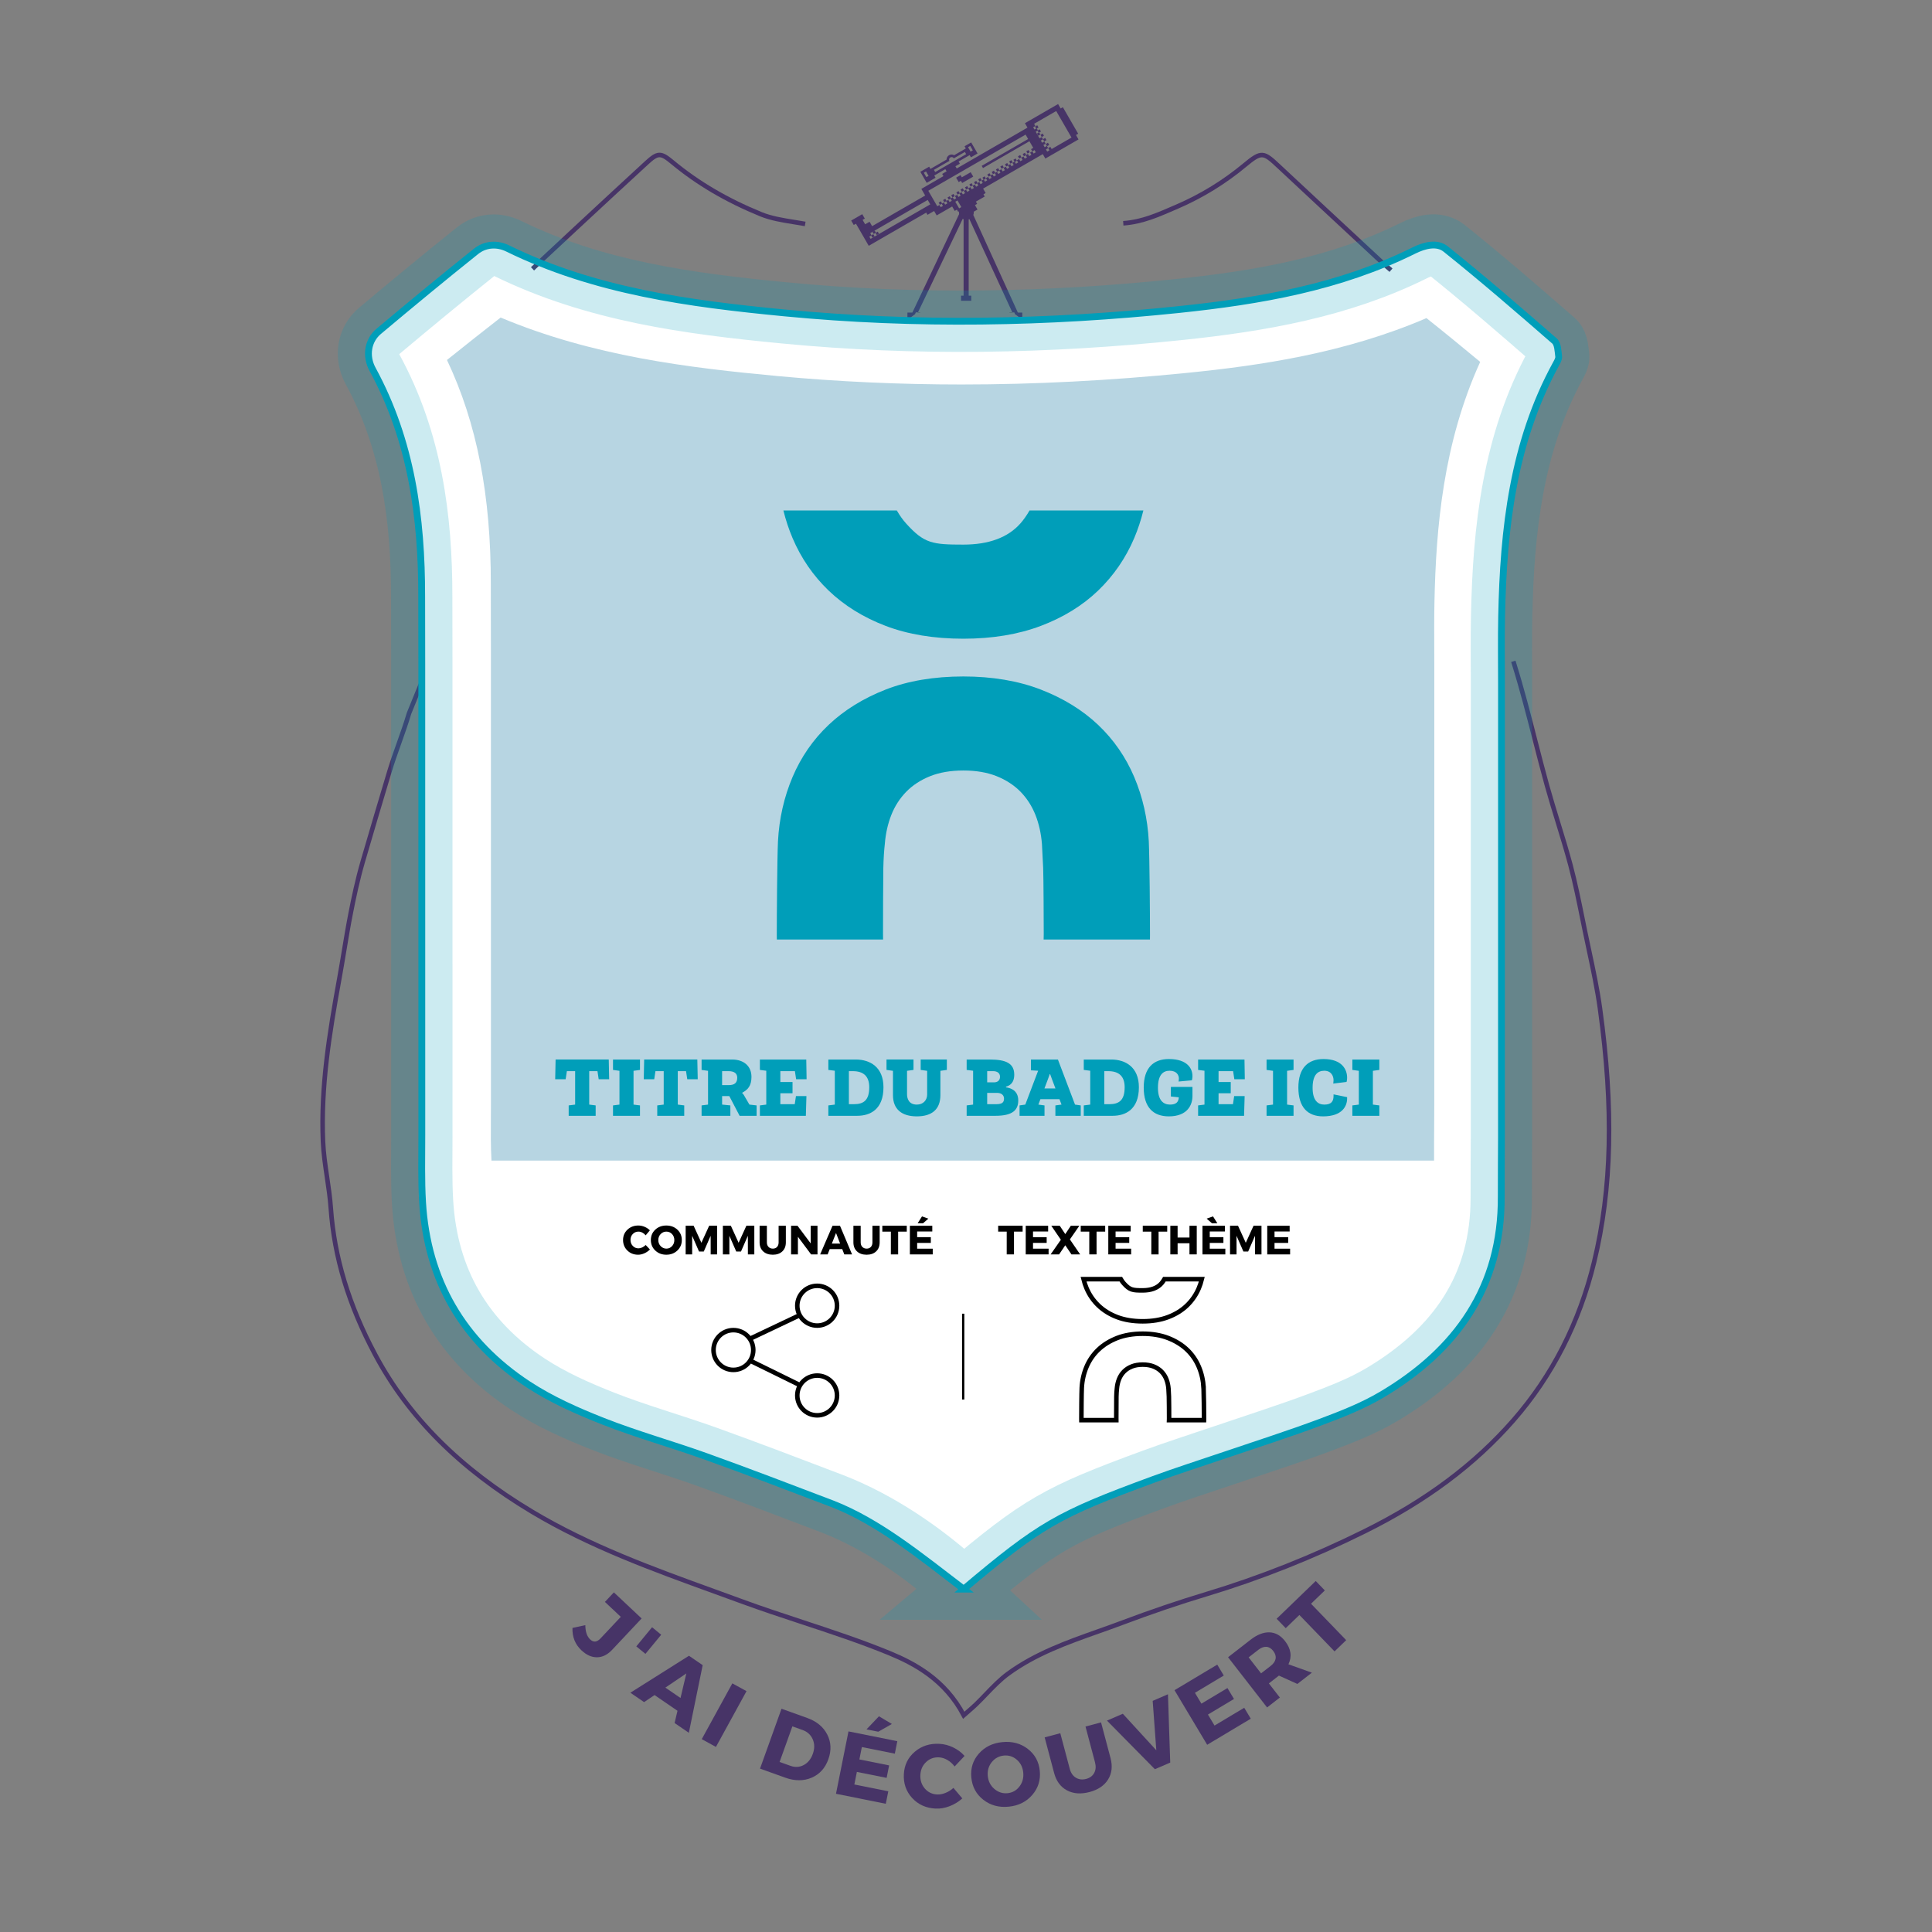 <?xml version="1.0" encoding="UTF-8" standalone="no"?>
<svg xmlns:dc="http://purl.org/dc/elements/1.1/"
  xmlns:cc="http://creativecommons.org/ns#"
  xmlns:rdf="http://www.w3.org/1999/02/22-rdf-syntax-ns#"
  xmlns:svg="http://www.w3.org/2000/svg"
  xmlns="http://www.w3.org/2000/svg" id="svg2303" xml:space="preserve" enable-background="new 0 0 850.394 841.89" viewBox="0 0 850.394 850.394" height="100%" width="100%" y="0px" x="0px" version="1.1">
  <rect x="0" y="0" width="850.394" height="850.394" fill="#808080" stroke="none"/>
  <defs id="defs2307">
    <linearGradient id="SVGID_1_" gradientUnits="userSpaceOnUse" x1="257.767" y1="116.817" x2="420.564" y2="116.817">
      <stop offset="0" style="stop-color:#FFFFFF" id="stop2215" />
      <stop offset="0.452" style="stop-color:#8D7D9F" id="stop2217" />
      <stop offset="1" style="stop-color:#473467" id="stop2219" />
    </linearGradient>
    <linearGradient id="SVGID_2_" gradientUnits="userSpaceOnUse" x1="472.013" y1="116.817" x2="634.81" y2="116.817" gradientTransform="matrix(-1,0,0,1,1066.576,0)">
      <stop offset="0" style="stop-color:#FFFFFF" id="stop2224" />
      <stop offset="0.452" style="stop-color:#8D7D9F" id="stop2226" />
      <stop offset="1" style="stop-color:#473467" id="stop2228" />
    </linearGradient>
  </defs>
  <g id="layer1">
      <path transform="translate(0.454,18.132)" fill="none" stroke="#009eb9" stroke-width="3" stroke-miterlimit="10" d="m 423.73,681.347 c -19.091,-14.57 -37.452,-29.661 -57.849,-37.585 -18.42,-7.021 -36.83,-14.072 -55.381,-20.737 -15.076,-5.418 -30.576,-9.717 -45.467,-15.58 -11.408,-4.491 -22.871,-9.568 -33.064,-16.275 -28.578,-18.803 -44.348,-45.673 -46.42,-80.052 -0.592,-9.837 -0.324,-19.73 -0.328,-29.598 -0.021,-69.081 -0.01,-138.162 -0.014,-207.243 -0.002,-9.87 -0.061,-19.738 -0.045,-29.607 0.055,-34.956 -4.541,-68.869 -21.598,-100.176 -3.297,-6.049 -2.027,-12.834 2.666,-16.775 14.16,-11.889 28.412,-23.672 42.855,-35.213 4.063,-3.246 9.256,-3.568 13.971,-1.259 38.408,18.817 79.773,24.294 121.709,28.342 57.98,5.598 115.824,4.556 173.607,-1.464 35.643,-3.713 70.9,-9.78 103.48,-25.971 4.764,-2.368 10.232,-3.719 14.018,-0.69 16.318,13.053 32.131,26.746 47.891,40.477 1.494,1.301 1.561,4.465 1.855,6.819 0.135,1.081 -0.65,2.364 -1.236,3.437 -18.91,34.641 -23.082,72.458 -23.871,110.983 -0.201,9.865 -0.059,19.737 -0.06,29.605 -0.005,66.614 -10e-4,133.229 -0.013,199.842 0,8.635 -0.137,17.271 -0.092,25.905 0.215,39.816 -19.646,67.667 -52.666,87.246 -8.418,4.99 -17.738,8.624 -26.945,12.073 -13.85,5.188 -27.965,9.667 -41.969,14.44 -10.5,3.578 -21.084,6.931 -31.492,10.756 -42.276,15.536 -49.858,19.963 -83.542,48.3 z" id="path835-6" style="fill:#ffffff;stroke:none" />
  </g>
  <g style="display:inline" id="layer26">
    <g id="texte_posture" transform="translate(0.454,18.132)">
      <g id="g661">
        <path id="path635" d="m 281.961,694.253 -12.988,13.813 c -2.028,2.157 -4.234,3.248 -6.62,3.274 -2.386,0.026 -4.677,-0.993 -6.871,-3.058 -2.778,-2.612 -4.097,-5.901 -3.954,-9.867 l 5.65,-1.221 c 0.032,2.886 0.747,4.985 2.146,6.301 1.457,1.37 2.971,1.22 4.542,-0.451 l 8.933,-9.499 -6.994,-6.576 3.946,-4.197 z" fill="#473467" />
        <path id="path637" d="m 283.639,709.846 -4.015,-3.305 6.94,-8.432 4.015,3.305 z" fill="#473467" />
        <path id="path639" d="m 297.748,734.891 -10.098,-6.918 -4.599,3.104 -6.039,-4.137 25.791,-16.271 6.039,4.138 -6.092,29.769 -6.27,-4.296 z m 1.336,-5.63 2.556,-10.808 -9.221,6.24 z" fill="#473467" />
        <path id="path641" d="m 314.672,750.799 -6.243,-3.422 13.46,-24.553 6.243,3.423 z" fill="#473467" />
        <path id="path643" d="m 343.537,733.992 11.333,4.066 c 4.142,1.485 7.074,3.912 8.799,7.278 1.725,3.367 1.884,7.008 0.479,10.924 -1.396,3.891 -3.851,6.587 -7.364,8.089 -3.514,1.501 -7.392,1.49 -11.633,-0.031 l -11.069,-3.971 z m 4.784,7.751 -5.62,15.662 4.782,1.716 c 2.058,0.738 4.005,0.623 5.841,-0.348 1.835,-0.971 3.167,-2.61 3.996,-4.92 0.828,-2.309 0.815,-4.445 -0.038,-6.41 -0.854,-1.963 -2.348,-3.328 -4.48,-4.093 z" fill="#473467" />
        <path id="path645" d="m 393.413,753.766 -14.512,-2.907 -1.093,5.452 13.1,2.624 -1.1,5.491 -13.1,-2.625 -1.107,5.53 14.942,2.993 -1.1,5.491 -21.925,-4.392 5.5,-27.455 21.493,4.306 z m -1.299,-13.071 -5.986,3.411 -5.177,-1.037 5.478,-5.757 z" fill="#473467" />
        <path id="path647" d="m 413.102,749.438 c 2.077,0.113 4.097,0.651 6.061,1.613 1.963,0.963 3.611,2.201 4.943,3.717 l -4.381,4.646 c -0.844,-1.168 -1.881,-2.111 -3.109,-2.834 -1.229,-0.722 -2.47,-1.117 -3.721,-1.186 -2.21,-0.121 -4.104,0.556 -5.68,2.031 -1.577,1.477 -2.428,3.359 -2.554,5.648 -0.128,2.344 0.51,4.342 1.915,5.994 1.404,1.654 3.212,2.54 5.422,2.662 1.172,0.063 2.406,-0.162 3.703,-0.679 1.297,-0.517 2.466,-1.253 3.507,-2.212 l 3.912,4.622 c -1.603,1.461 -3.461,2.601 -5.575,3.419 -2.115,0.82 -4.198,1.172 -6.248,1.061 -4.207,-0.231 -7.633,-1.795 -10.278,-4.691 -2.646,-2.895 -3.855,-6.394 -3.631,-10.494 0.221,-4.02 1.829,-7.304 4.827,-9.85 2.997,-2.546 6.626,-3.702 10.887,-3.467 z" fill="#473467" />
        <path id="path649" d="m 440.739,748.68 c 4.325,-0.426 8.055,0.566 11.187,2.977 3.132,2.411 4.896,5.633 5.294,9.667 0.4,4.06 -0.704,7.6 -3.313,10.616 -2.61,3.018 -6.064,4.738 -10.363,5.162 -4.3,0.424 -8.017,-0.582 -11.15,-3.02 -3.135,-2.438 -4.903,-5.699 -5.307,-9.787 -0.4,-4.061 0.7,-7.571 3.302,-10.535 2.6,-2.963 6.051,-4.656 10.35,-5.08 z m 0.665,5.924 c -2.177,0.215 -3.957,1.188 -5.34,2.918 -1.384,1.73 -1.96,3.764 -1.729,6.1 0.23,2.335 1.201,4.229 2.911,5.682 1.711,1.452 3.642,2.072 5.791,1.859 2.149,-0.211 3.895,-1.193 5.236,-2.947 1.34,-1.754 1.896,-3.798 1.666,-6.133 -0.23,-2.336 -1.174,-4.219 -2.828,-5.65 -1.656,-1.432 -3.557,-2.042 -5.707,-1.829 z" fill="#473467" />
        <path id="path651" d="m 484.187,740.001 4.171,15.695 c 0.951,3.583 0.599,6.718 -1.06,9.407 -1.659,2.69 -4.382,4.538 -8.171,5.545 -3.814,1.014 -7.128,0.77 -9.94,-0.731 -2.814,-1.501 -4.696,-4.043 -5.648,-7.626 l -4.171,-15.695 6.882,-1.828 4.171,15.695 c 0.479,1.805 1.383,3.103 2.711,3.895 1.328,0.793 2.829,0.966 4.505,0.521 1.648,-0.438 2.829,-1.317 3.541,-2.638 0.711,-1.32 0.824,-2.896 0.338,-4.726 l -4.171,-15.695 z" fill="#473467" />
        <path id="path653" d="m 514.637,757.688 -6.757,2.918 -21.089,-21.392 6.977,-3.013 14.741,16.072 -1.595,-21.75 6.72,-2.902 z" fill="#473467" />
        <path id="path655" d="m 538.208,719.375 -12.7,7.6 2.854,4.771 11.465,-6.859 2.875,4.805 -11.465,6.859 2.896,4.84 13.078,-7.824 2.875,4.806 -19.188,11.479 -14.375,-24.027 18.811,-11.254 z" fill="#473467" />
        <path id="path657" d="m 570.598,723.076 -8.119,-3.671 -0.158,0.122 -4.264,3.313 4.834,6.223 -5.623,4.368 -17.178,-22.111 9.888,-7.682 c 2.927,-2.273 5.71,-3.363 8.35,-3.27 2.639,0.094 4.916,1.373 6.83,3.836 2.65,3.412 3.153,6.82 1.51,10.225 l 10.312,3.689 z m -15.978,-4.658 4.265,-3.313 c 1.222,-0.949 1.932,-1.99 2.132,-3.125 0.199,-1.133 -0.151,-2.279 -1.051,-3.438 -0.884,-1.138 -1.892,-1.739 -3.023,-1.806 -1.132,-0.065 -2.309,0.376 -3.529,1.324 l -4.265,3.313 z" fill="#473467" />
        <path id="path659" d="m 582.683,681.914 -6.072,5.861 15.475,16.029 -5.122,4.945 -15.475,-16.029 -6.015,5.807 -4.001,-4.144 17.209,-16.614 z" fill="#473467" />
      </g>
    </g>
  </g>
  <g style="display:inline" id="layer25">
    <g transform="translate(0.454,18.132)" id="filet_separation_theme" style="display:inline">
      <line fill="none" stroke="#000000" stroke-miterlimit="10" x1="423.506" y1="560.107" x2="423.506" y2="597.891" id="line664" />
    </g>
  </g>
  <g style="display:inline" id="layer24">
    <g transform="translate(0.454,18.132)" id="picto_theme" style="display:inline">
      <g id="g671">
        <path fill="none" stroke="#000000" stroke-width="2" stroke-miterlimit="10" d="m 483.031,556.505 c 2.246,2.157 5.02,3.875 8.242,5.102 3.221,1.229 7.002,1.853 11.238,1.853 4.178,0 7.945,-0.623 11.193,-1.853 3.25,-1.227 6.039,-2.943 8.285,-5.102 2.249,-2.159 4.01,-4.719 5.231,-7.604 0.534,-1.265 0.978,-2.605 1.321,-3.992 H 512.08 c -0.434,0.747 -0.871,1.367 -1.334,1.889 -1.795,2.023 -4.565,3.05 -8.236,3.05 -4.46,0 -5.666,-0.149 -8.277,-3.048 -0.473,-0.521 -0.906,-1.125 -1.354,-1.891 h -16.404 c 0.342,1.382 0.787,2.724 1.326,3.991 1.223,2.889 2.982,5.448 5.23,7.605 z" id="path667" />
        <path fill="none" stroke="#000000" stroke-width="2" stroke-miterlimit="10" d="m 529.326,592.746 c -0.172,-3.267 -0.881,-6.391 -2.105,-9.282 -1.221,-2.881 -2.98,-5.422 -5.229,-7.551 -2.245,-2.127 -5.034,-3.843 -8.288,-5.102 -3.252,-1.256 -7.018,-1.894 -11.191,-1.894 -4.231,0 -8.013,0.638 -11.236,1.893 -3.225,1.26 -6,2.977 -8.246,5.103 -2.247,2.127 -4.006,4.668 -5.227,7.551 -1.226,2.889 -1.935,6.011 -2.107,9.284 -0.119,2.587 -0.172,10.858 -0.172,13.566 0,0.202 0.002,0.393 0.006,0.587 l 10e-4,0.061 h 15.365 l -10e-4,-0.116 c -0.004,-0.233 -0.008,-0.467 -0.008,-0.709 0,-1.283 0.014,-8.247 0.045,-9.537 0.031,-1.337 0.103,-2.471 0.217,-3.463 0.117,-1.493 0.433,-2.904 0.936,-4.181 0.506,-1.28 1.231,-2.41 2.16,-3.358 0.926,-0.949 2.09,-1.709 3.453,-2.256 1.365,-0.546 2.984,-0.823 4.814,-0.823 1.828,0 3.448,0.277 4.813,0.823 1.361,0.546 2.525,1.306 3.457,2.255 0.925,0.951 1.65,2.08 2.156,3.358 0.501,1.276 0.816,2.687 0.936,4.194 0.059,1.02 0.117,2.163 0.176,3.441 0.057,1.296 0.084,8.262 0.084,9.546 0,0.212 -0.006,0.418 -0.012,0.624 -0.002,0.066 -0.004,0.133 -0.006,0.201 h 15.379 l 0.002,-0.078 c 0.003,-0.187 0.006,-0.373 0.006,-0.569 -0.002,-2.91 -0.063,-11.035 -0.178,-13.568 z" id="path669" />
      </g>
    </g>
  </g>
  <g style="display:inline" id="layer23">
    <g transform="translate(0.454,18.132)" id="texte_picto_theme" style="display:inline">
      <g id="g694">
        <path d="m 449.666,523.979 h -3.799 v 10.025 h -3.203 v -10.025 h -3.763 v -2.593 h 10.765 z" id="path674" />
        <path d="m 460.897,523.924 h -6.66 v 2.502 h 6.013 v 2.52 h -6.013 v 2.539 h 6.858 v 2.52 h -10.063 v -12.6 h 9.864 v 2.519 z" id="path676" />
        <path d="m 470.473,527.416 4.519,6.588 h -3.834 l -2.718,-4.014 -2.719,4.014 h -3.726 l 4.5,-6.443 -4.212,-6.156 h 3.727 l 2.43,3.672 2.43,-3.672 h 3.762 z" id="path678" />
        <path d="m 486.008,523.979 h -3.799 v 10.025 h -3.203 v -10.025 h -3.763 v -2.593 h 10.765 z" id="path680" />
        <path d="m 497.239,523.924 h -6.66 v 2.502 h 6.013 v 2.52 h -6.013 v 2.539 h 6.858 v 2.52 h -10.063 v -12.6 h 9.864 v 2.519 z" id="path682" />
        <path d="m 513.313,523.979 h -3.798 v 10.025 h -3.204 v -10.025 h -3.762 v -2.593 h 10.764 z" id="path684" />
        <path d="m 526.309,534.004 h -3.203 v -4.896 h -5.221 v 4.896 h -3.204 v -12.6 h 3.204 v 5.184 h 5.221 v -5.184 h 3.203 z" id="path686" />
        <path d="m 538.693,523.924 h -6.66 v 2.502 h 6.012 v 2.52 h -6.012 v 2.539 h 6.857 v 2.52 h -10.063 v -12.6 h 9.865 v 2.519 z m -3.312,-3.618 h -2.376 l -2.34,-2.034 2.808,-0.99 z" id="path688" />
        <path d="m 554.803,534.004 h -2.826 l -0.018,-8.189 -3.024,6.93 h -2.088 l -3.024,-6.93 v 8.189 h -2.861 v -12.618 h 3.51 l 3.42,7.507 3.42,-7.507 h 3.492 v 12.618 z" id="path690" />
        <path d="m 567.205,523.924 h -6.66 v 2.502 h 6.012 v 2.52 h -6.012 v 2.539 h 6.857 v 2.52 H 557.34 v -12.6 h 9.865 z" id="path692" />
      </g>
    </g>
  </g>
  <g style="display:inline" id="layer22">
    <g transform="translate(0.454,18.132)" id="picto_categorie" style="display:inline">
      <g id="g707">
        <circle fill="none" stroke="#000000" stroke-width="2" stroke-miterlimit="10" cx="359.233" cy="556.594" r="8.75" id="circle697" />
        <circle fill="none" stroke="#000000" stroke-width="2" stroke-miterlimit="10" cx="322.358" cy="576.094" r="8.75" id="circle699" />
        <circle fill="none" stroke="#000000" stroke-width="2" stroke-miterlimit="10" cx="359.233" cy="596.094" r="8.75" id="circle701" />
        <line fill="none" stroke="#000000" stroke-width="2" stroke-miterlimit="10" x1="351.358" y1="560.844" x2="329.233" y2="571.344" id="line703" />
        <line fill="none" stroke="#000000" stroke-width="2" stroke-miterlimit="10" x1="330.108" y1="580.969" x2="351.733" y2="591.594" id="line705" />
      </g>
    </g>
  </g>
  <g style="display:inline" id="layer21">
    <g transform="translate(0.454,18.132)" id="texte_picto_categorie" style="display:inline">
      <g id="g730">
        <path d="m 280.522,521.296 c 0.936,0 1.857,0.192 2.763,0.576 0.906,0.384 1.677,0.899 2.313,1.548 l -1.854,2.195 c -0.408,-0.504 -0.897,-0.902 -1.467,-1.196 -0.57,-0.294 -1.137,-0.44 -1.701,-0.44 -0.996,0 -1.83,0.351 -2.502,1.053 -0.672,0.701 -1.008,1.568 -1.008,2.601 0,1.056 0.336,1.938 1.008,2.646 0.672,0.709 1.506,1.063 2.502,1.063 0.528,0 1.077,-0.132 1.647,-0.396 0.569,-0.264 1.077,-0.623 1.521,-1.08 l 1.872,1.98 c -0.684,0.696 -1.491,1.254 -2.421,1.674 -0.93,0.42 -1.857,0.631 -2.781,0.631 -1.896,0 -3.474,-0.619 -4.734,-1.854 -1.26,-1.235 -1.89,-2.778 -1.89,-4.626 0,-1.813 0.642,-3.327 1.926,-4.545 1.284,-1.218 2.886,-1.83 4.806,-1.83 z" id="path710" />
        <path d="m 292.833,521.296 c 1.956,0 3.582,0.609 4.878,1.827 1.296,1.218 1.944,2.738 1.944,4.563 0,1.836 -0.651,3.373 -1.953,4.608 -1.302,1.235 -2.925,1.854 -4.869,1.854 -1.944,0 -3.564,-0.615 -4.86,-1.846 -1.296,-1.229 -1.944,-2.769 -1.944,-4.617 0,-1.836 0.648,-3.359 1.944,-4.572 1.297,-1.211 2.917,-1.817 4.86,-1.817 z m 0.037,2.683 c -0.984,0 -1.824,0.356 -2.52,1.07 -0.696,0.715 -1.044,1.6 -1.044,2.655 0,1.055 0.351,1.946 1.053,2.673 0.702,0.727 1.539,1.089 2.511,1.089 0.972,0 1.797,-0.362 2.475,-1.089 0.678,-0.727 1.017,-1.617 1.017,-2.673 0,-1.056 -0.339,-1.94 -1.017,-2.655 -0.678,-0.714 -1.503,-1.07 -2.475,-1.07 z" id="path712" />
        <path d="m 315.189,534.004 h -2.826 l -0.018,-8.189 -3.024,6.93 h -2.088 l -3.024,-6.93 v 8.189 h -2.862 v -12.618 h 3.51 l 3.42,7.507 3.42,-7.507 h 3.492 z" id="path714" />
        <path d="m 331.569,534.004 h -2.826 l -0.018,-8.189 -3.024,6.93 h -2.088 l -3.024,-6.93 v 8.189 h -2.862 v -12.618 h 3.51 l 3.42,7.507 3.42,-7.507 h 3.492 z" id="path716" />
        <path d="m 345.447,521.404 v 7.308 c 0,1.668 -0.516,2.991 -1.548,3.969 -1.032,0.979 -2.43,1.468 -4.194,1.468 -1.776,0 -3.189,-0.489 -4.239,-1.468 -1.05,-0.978 -1.575,-2.301 -1.575,-3.969 v -7.308 h 3.204 v 7.308 c 0,0.84 0.243,1.509 0.729,2.007 0.486,0.498 1.119,0.747 1.899,0.747 0.768,0 1.383,-0.245 1.845,-0.737 0.461,-0.492 0.693,-1.164 0.693,-2.017 v -7.308 z" id="path718" />
        <path d="m 359.379,534.004 h -2.826 l -5.796,-7.758 v 7.758 h -3.006 v -12.6 h 2.826 l 5.814,7.775 v -7.775 h 2.988 z" id="path720" />
        <path d="m 370.269,531.682 h -5.508 l -0.918,2.322 h -3.294 l 5.436,-12.6 h 3.294 l 5.31,12.6 h -3.42 z m -0.936,-2.43 -1.8,-4.662 -1.836,4.662 z" id="path722" />
        <path d="m 386.739,521.404 v 7.308 c 0,1.668 -0.516,2.991 -1.548,3.969 -1.032,0.979 -2.43,1.468 -4.194,1.468 -1.776,0 -3.189,-0.489 -4.239,-1.468 -1.05,-0.978 -1.575,-2.301 -1.575,-3.969 v -7.308 h 3.204 v 7.308 c 0,0.84 0.243,1.509 0.729,2.007 0.486,0.498 1.119,0.747 1.899,0.747 0.768,0 1.383,-0.245 1.845,-0.737 0.461,-0.492 0.693,-1.164 0.693,-2.017 v -7.308 z" id="path724" />
        <path d="m 398.673,523.979 h -3.798 v 10.025 h -3.204 v -10.025 h -3.762 v -2.593 h 10.764 z" id="path726" />
        <path d="m 409.905,523.924 h -6.66 v 2.502 h 6.012 v 2.52 h -6.012 v 2.539 h 6.858 v 2.52 h -10.062 v -12.6 h 9.864 z m -1.728,-5.653 -2.34,2.034 h -2.376 l 1.908,-3.024 z" id="path728" />
      </g>
    </g>
  </g>
  <g style="display:inline" id="layer20">
    <g transform="translate(0.454,18.132)" id="fond_categorie" style="display:inline">
      <path fill="#b7d5e2" d="m 215.607,255.033 c 0.012,4.173 0.023,8.348 0.023,12.522 v 62.628 c 0,45.598 -0.002,91.194 0.014,136.789 0.002,2.348 -0.014,4.697 -0.028,7.048 -0.043,6.562 -0.071,12.771 0.255,18.7 H 630.77 c -0.023,-4.816 0.011,-9.621 0.043,-14.272 0.023,-3.468 0.049,-6.936 0.049,-10.404 0.008,-39.985 0.008,-79.972 0.01,-119.957 l 0.002,-72.346 c 0,-2.75 -0.012,-5.502 -0.023,-8.254 -0.028,-6.768 -0.059,-13.766 0.09,-20.823 0.689,-32.352 3.781,-69.55 20.132,-105.506 -7.903,-6.563 -15.765,-13.003 -23.663,-19.27 -35.893,15.455 -73.264,20.889 -105.503,24.12 -33.761,3.384 -67.112,5.1 -99.128,5.1 -27.184,0 -54.258,-1.235 -80.471,-3.669 -39.822,-3.7 -81.889,-8.789 -122.399,-25.799 -7.401,5.764 -15.159,11.897 -23.624,18.677 13.199,27.841 19.367,59.613 19.303,98.796 -0.01,5.307 0.004,10.614 0.019,15.92 z" id="path733" />
    </g>
  </g>
  <g style="display:inline" id="layer19">
    <g transform="translate(0.454,18.132)" id="picto_posture" style="display:inline">
      <g id="g816">
        <g id="g814">
          <g id="g812">
            <g id="g810">
              <g id="g808">
                <g id="g738">
                  <polygon fill="#14110d" points="445.135,119.371 443.905,119.371 443.905,119.459 445.176,119.459 " id="polygon736" />
                </g>
                <g id="g742">
                  <polygon fill="#14110d" points="403.588,119.371 403.545,119.459 404.574,119.459 404.574,119.371 " id="polygon740" />
                </g>
                <rect x="455.491" y="36.97" transform="matrix(0.866,-0.499,0.499,0.866,42.231,232.839)" fill="#473467" width="1.125" height="1.124" id="rect744" />
                <rect x="456.616" y="38.917" transform="matrix(0.5,0.866,-0.866,0.5,262.569,-376.09)" fill="#473467" width="1.124" height="1.123" id="rect746" />
                <rect x="456.204" y="40.452" transform="matrix(-0.866,0.5,-0.5,-0.866,872.776,-151.994)" fill="#473467" width="1.123" height="1.124" id="rect748" />
                <rect x="457.739" y="40.863" transform="matrix(0.866,-0.5,0.5,0.866,40.682,234.688)" fill="#473467" width="1.123" height="1.124" id="rect750" />
                <rect x="458.863" y="42.81" transform="matrix(0.866,-0.5,0.5,0.866,39.848,235.486)" fill="#473467" width="1.124" height="1.124" id="rect752" />
                <rect x="459.986" y="44.756" transform="matrix(0.866,-0.5,0.5,0.866,39.109,236.491)" fill="#473467" width="1.123" height="1.123" id="rect754" />
                <rect x="383.366" y="85.101" transform="matrix(0.5,0.866,-0.866,0.5,265.961,-289.6)" fill="#473467" width="1.124" height="1.123" id="rect756" />
                <rect x="383.777" y="83.566" transform="matrix(0.866,-0.5,0.5,0.866,9.417,203.407)" fill="#473467" width="1.124" height="1.124" id="rect758" />
                <rect x="385.311" y="83.977" transform="matrix(0.5,0.866,-0.866,0.5,265.959,-291.846)" fill="#473467" width="1.124" height="1.123" id="rect760" />
                <rect x="412.711" y="70.753" transform="matrix(-0.5,-0.866,0.866,-0.5,558.349,464.804)" fill="#473467" width="1.124" height="1.123" id="rect762" />
                <rect x="414.657" y="69.629" transform="matrix(-0.5,-0.866,0.866,-0.5,562.24,464.802)" fill="#473467" width="1.124" height="1.123" id="rect764" />
                <rect x="416.604" y="68.506" transform="matrix(-0.5,-0.866,0.866,-0.5,566.135,464.802)" fill="#473467" width="1.124" height="1.123" id="rect766" />
                <rect x="418.552" y="67.381" transform="matrix(-0.5,-0.866,0.866,-0.5,569.731,464.915)" fill="#473467" width="1.124" height="1.124" id="rect768" />
                <rect x="420.497" y="66.258" transform="matrix(-0.5,-0.866,0.866,-0.5,573.921,464.8)" fill="#473467" width="1.124" height="1.123" id="rect770" />
                <rect x="422.444" y="65.133" transform="matrix(-0.499,-0.867,0.867,-0.499,577.215,465.032)" fill="#473467" width="1.123" height="1.125" id="rect772" />
                <rect x="424.389" y="64.01" transform="matrix(-0.5,-0.866,0.866,-0.5,581.621,464.832)" fill="#473467" width="1.124" height="1.123" id="rect774" />
                <rect x="426.337" y="62.886" transform="matrix(-0.499,-0.867,0.867,-0.499,584.998,465.036)" fill="#473467" width="1.123" height="1.125" id="rect776" />
                <rect x="428.282" y="61.763" transform="matrix(-0.5,-0.866,0.866,-0.5,589.494,464.796)" fill="#473467" width="1.124" height="1.123" id="rect778" />
                <rect x="430.229" y="60.639" transform="matrix(-0.499,-0.867,0.867,-0.499,592.781,465.04)" fill="#473467" width="1.123" height="1.125" id="rect780" />
                <rect x="432.174" y="59.516" transform="matrix(-0.501,-0.865,0.865,-0.501,597.585,464.67)" fill="#473467" width="1.125" height="1.123" id="rect782" />
                <rect x="434.122" y="58.392" transform="matrix(-0.5,-0.866,0.866,-0.5,601.175,464.793)" fill="#473467" width="1.124" height="1.123" id="rect784" />
                <rect x="436.067" y="57.268" transform="matrix(-0.5,-0.866,0.866,-0.5,605.067,464.791)" fill="#473467" width="1.124" height="1.123" id="rect786" />
                <rect x="438.014" y="56.144" transform="matrix(-0.5,-0.866,0.866,-0.5,608.873,464.828)" fill="#473467" width="1.124" height="1.123" id="rect788" />
                <rect x="439.962" y="55.02" transform="matrix(-0.499,-0.867,0.867,-0.499,612.24,465.05)" fill="#473467" width="1.123" height="1.125" id="rect790" />
                <rect x="441.907" y="53.897" transform="matrix(-0.5,-0.866,0.866,-0.5,616.748,464.789)" fill="#473467" width="1.124" height="1.123" id="rect792" />
                <rect x="443.854" y="52.772" transform="matrix(-0.499,-0.867,0.867,-0.499,620.023,465.053)" fill="#473467" width="1.123" height="1.125" id="rect794" />
                <rect x="445.799" y="51.65" transform="matrix(-0.501,-0.865,0.865,-0.501,624.844,464.653)" fill="#473467" width="1.125" height="1.123" id="rect796" />
                <rect x="447.747" y="50.525" transform="matrix(-0.499,-0.867,0.867,-0.499,627.806,465.057)" fill="#473467" width="1.123" height="1.125" id="rect798" />
                <rect x="449.692" y="49.402" transform="matrix(-0.5,-0.866,0.866,-0.5,632.321,464.785)" fill="#473467" width="1.124" height="1.123" id="rect800" />
                <rect x="451.639" y="48.278" transform="matrix(-0.501,-0.866,0.866,-0.501,636.306,464.745)" fill="#473467" width="1.124" height="1.123" id="rect802" />
                <polygon fill="#473467" points="427.926,59.611 426.803,57.665 422.91,59.912 422.348,58.938 420.4,60.063 421.525,62.009 422.498,61.447 423.061,62.42 " id="polygon804" />
                <path fill="#473467" d="m 473.145,41.29 0.973,-0.562 -6.742,-11.678 -0.973,0.562 -1.125,-1.946 -14.598,8.428 1.125,1.946 -31.143,17.98 -0.563,-0.973 1.947,-1.124 -0.563,-0.974 4.867,-2.809 0.561,0.973 2.92,-1.686 -2.809,-4.866 -2.92,1.686 0.563,0.973 -5.136,2.965 c -0.673,-0.384 -1.521,-0.42 -2.239,-0.005 -0.718,0.415 -1.111,1.167 -1.115,1.941 l -7.082,4.089 -0.562,-0.973 -3.894,2.248 2.811,4.866 3.893,-2.248 -0.562,-0.973 4.866,-2.809 0.561,0.973 -1.945,1.124 0.562,0.973 4.782,-2.761 -14.514,8.379 1.686,2.92 -23.357,13.485 -1.123,-1.946 -1.947,1.124 -1.123,-1.946 0.974,-0.563 -1.124,-1.946 -4.867,2.81 1.125,1.946 0.973,-0.562 1.123,1.946 1.125,1.946 3.371,5.839 25.303,-14.609 0.563,0.973 2.918,-1.686 1.125,1.946 6.813,-3.933 1.123,1.946 0.973,-0.562 0.563,0.973 0.365,-0.21 c -0.021,0.149 -0.047,0.297 -0.047,0.451 0,0.255 0.037,0.5 0.092,0.739 l -20.592,43.368 h -2.168 v 2.248 h 1.26 l 2.111,-1.567 0.311,-0.769 h 0.951 l 19.701,-41.182 c 0.127,0.071 0.252,0.143 0.389,0.198 v 33.629 h -1.125 v 2.248 h 1.125 2.246 1.125 v -2.248 h -1.125 V 78.446 c 0.108,-0.036 0.215,-0.068 0.316,-0.113 l 18.895,41.038 h 0.869 l 0.283,0.769 2.113,1.567 h 1.123 v -2.248 h -1.951 L 427.96,76.492 c 0.133,-0.356 0.215,-0.737 0.215,-1.14 0,-0.101 -0.021,-0.197 -0.029,-0.295 l 1.66,-0.958 -1.123,-1.947 0.973,-0.562 -0.563,-0.974 3.893,-2.247 -0.561,-0.974 0.973,-0.562 -1.123,-1.946 26.275,-15.171 1.123,1.946 14.598,-8.428 z m -65.846,18.552 -1.125,-1.946 0.975,-0.562 1.123,1.946 z m 19.312,-13.746 1.123,1.946 -0.973,0.562 -1.123,-1.946 z m -7.634,7.003 v 0 0 l -7.785,4.495 -0.563,-0.973 6.813,-3.933 c -0.311,-0.537 -0.127,-1.225 0.412,-1.535 0.537,-0.311 1.225,-0.126 1.535,0.411 l 4.865,-2.81 0.563,0.973 z m -36.229,33.893 -0.563,-0.973 0.975,-0.562 -0.563,-0.974 -0.973,0.562 26.275,-15.17 1.123,1.946 z m 38.969,-13.415 -1.686,-2.919 0.973,-0.562 1.66,2.875 c -0.049,0.046 -0.098,0.092 -0.143,0.142 z m 32.787,-24.12 -0.563,-0.973 -0.973,0.562 0.562,0.973 -0.974,0.562 -0.561,-0.974 -0.975,0.562 0.563,0.973 -0.973,0.562 -0.563,-0.973 -0.973,0.562 0.561,0.973 -0.973,0.562 -0.563,-0.973 -0.973,0.562 0.563,0.973 -0.973,0.562 -0.562,-0.973 -0.974,0.562 0.561,0.974 -0.973,0.562 -0.563,-0.973 -0.973,0.562 0.563,0.973 -0.974,0.562 -0.562,-0.973 -0.973,0.562 0.561,0.974 -0.973,0.562 -0.563,-0.973 -0.973,0.562 0.563,0.973 -0.975,0.562 -0.561,-0.973 -0.975,0.562 0.563,0.973 -0.973,0.562 -0.563,-0.973 -0.973,0.562 0.563,0.973 -0.975,0.562 -0.561,-0.974 -0.975,0.562 0.563,0.973 -0.973,0.562 -0.562,-0.973 -0.974,0.562 0.561,0.973 -0.973,0.562 -0.563,-0.973 -0.973,0.562 0.563,0.973 -0.973,0.562 -0.563,-0.973 -0.973,0.562 0.561,0.974 -0.973,0.562 -0.563,-0.973 -0.973,0.562 0.563,0.973 -0.973,0.562 -0.563,-0.973 -0.973,0.562 0.561,0.973 -0.973,0.562 -0.563,-0.973 -0.973,0.562 0.563,0.973 -0.975,0.562 -0.561,-0.974 -0.973,0.562 0.561,0.973 -0.973,0.562 -0.562,-0.973 -0.974,0.562 0.563,0.973 -0.975,0.562 -0.561,-0.973 -0.975,0.562 0.563,0.973 -0.973,0.562 -0.563,-0.973 -0.973,0.562 0.563,0.974 -0.975,0.562 -0.561,-0.973 -0.975,0.562 0.563,0.973 v 0 l -4.495,-7.786 42.82,-24.722 1.123,1.946 -20.438,11.799 0.563,0.973 20.438,-11.799 1.686,2.92 -0.973,0.562 0.561,0.973 0.973,-0.562 0.563,0.974 z m 7.935,-1.987 -0.563,-0.973 -0.972,0.562 0.562,0.973 -0.975,0.562 -0.561,-0.973 0.974,-0.562 -0.563,-0.973 -0.973,0.562 0.031,0.053 -0.91,-1.577 0.316,0.55 0.975,-0.562 -0.563,-0.973 -0.973,0.562 -0.563,-0.973 0.974,-0.562 -0.562,-0.973 -0.975,0.562 -1.686,-2.919 0.975,-0.562 -0.563,-0.973 -0.973,0.562 -0.563,-0.973 0.973,-0.562 -0.561,-0.973 -0.975,0.562 10.705,-6.181 6.742,11.678 z" id="path806" />
              </g>
            </g>
          </g>
        </g>
      </g>
    </g>
  </g>
  <g style="display:inline" id="layer18">
    <g transform="translate(0.454,18.132)" id="filet_1_categorie" style="display:inline">
      <g id="g823">
        <path fill="none" stroke="#473467" stroke-width="2" stroke-miterlimit="10" d="m 493.969,80.147 c 8.473,-0.599 15.301,-3.708 23.795,-7.385 10.715,-4.64 20.693,-10.77 29.656,-18.22 7.449,-6.191 8.287,-5.781 15.035,0.56 l 0.213,0.199 c 6.082,5.715 12.301,11.491 18.314,17.077 2.801,2.601 5.602,5.202 8.398,7.806 2.49,2.32 4.986,4.635 7.482,6.95 3.805,3.529 7.609,7.058 11.398,10.604 l 3.557,3.053" id="path819" />
        <path fill="none" stroke="#473467" stroke-width="2" stroke-miterlimit="10" d="m 233.939,100.199 5.154,-4.877 c 4.512,-4.226 9.033,-8.44 13.563,-12.649 12.65,-11.761 22.352,-20.735 31.455,-29.099 4.971,-4.567 6.242,-4.608 11.336,-0.374 11.143,9.265 23.902,16.772 39.01,22.951 4.484,1.834 9.539,2.648 14.43,3.436 l 1.668,0.27 c 1.131,0.186 2.266,0.383 3.402,0.581" id="path821" />
      </g>
      <g id="g829">
        <g id="g827">
          <path fill="none" stroke="#473467" stroke-width="2" stroke-miterlimit="10" d="m 185.207,282.063 -5.619,13.771 c -2.564,8.693 -6.162,17.377 -8.76,26.061 -3.854,12.875 -7.836,26.188 -11.637,39.316 -2.338,8.068 -4.029,16.216 -5.241,22.413 -1.101,5.619 -2.056,11.372 -2.981,16.936 -0.668,4.011 -1.355,8.158 -2.094,12.229 -4.352,23.971 -8.172,47.47 -7.166,71.412 0.221,5.262 1.012,10.611 1.777,15.785 0.66,4.467 1.344,9.087 1.666,13.672 1.527,21.61 7.924,42.711 19.557,64.506 14.658,27.467 37.237,50.072 69.027,69.108 25.375,15.196 53.38,25.344 80.463,35.157 4.01,1.453 8.021,2.907 12.025,4.376 8.715,3.199 17.693,6.16 26.375,9.023 12.674,4.18 25.777,8.502 38.336,13.65 11.004,4.512 24.595,11.69 32.814,27.389 0.592,-0.519 1.137,-0.991 1.645,-1.432 1.447,-1.256 2.59,-2.248 3.674,-3.288 1.541,-1.479 3.063,-3.064 4.533,-4.599 3.029,-3.159 6.16,-6.426 9.724,-9.025 12.082,-8.819 26.081,-13.78 39.618,-18.576 3.512,-1.244 7.143,-2.53 10.676,-3.862 12.43,-4.685 24.881,-8.912 37.01,-12.564 23.48,-7.071 46.951,-16.396 69.764,-27.718 26.902,-13.353 48.271,-29.318 65.324,-48.813 17.076,-19.521 29.023,-42.951 35.506,-69.638 7.818,-32.188 8.635,-67.655 2.57,-111.62 -1.182,-8.562 -3.029,-17.193 -4.816,-25.541 -0.615,-2.88 -1.23,-5.76 -1.822,-8.642 -0.365,-1.771 -0.723,-3.544 -1.081,-5.317 -1.565,-7.743 -3.185,-15.75 -5.237,-23.479 -1.689,-6.364 -3.658,-12.774 -5.564,-18.975 -1.627,-5.295 -3.309,-10.771 -4.814,-16.207 -1.869,-6.755 -3.641,-13.657 -5.354,-20.334 -2.82,-10.987 -5.736,-22.35 -9.162,-33.328 l -0.297,-0.952" id="path825" />
        </g>
      </g>
    </g>
  </g>
  <g style="display:inline" id="layer17">
    <g transform="translate(0.454,18.132)" id="filet_2_categorie" style="display:inline">
      <path opacity="0.2" fill="none" stroke="#009eb9" stroke-width="27" stroke-miterlimit="10" d="m 423.73,681.347 c -17.367,-16.079 -37.452,-29.661 -57.849,-37.585 -18.42,-7.021 -36.83,-14.072 -55.381,-20.737 -15.076,-5.418 -30.576,-9.717 -45.467,-15.58 -11.408,-4.491 -22.871,-9.568 -33.064,-16.275 -28.578,-18.803 -44.348,-45.673 -46.42,-80.052 -0.592,-9.837 -0.324,-19.73 -0.328,-29.598 -0.021,-69.081 -0.01,-138.162 -0.014,-207.243 -0.002,-9.87 -0.061,-19.738 -0.045,-29.607 0.055,-34.956 -4.541,-68.869 -21.598,-100.176 -3.297,-6.049 -2.027,-12.834 2.666,-16.775 14.16,-11.889 28.412,-23.672 42.855,-35.213 4.063,-3.246 9.256,-3.568 13.971,-1.259 38.408,18.817 79.773,24.294 121.709,28.342 57.98,5.598 115.824,4.556 173.607,-1.464 35.643,-3.713 70.9,-9.78 103.48,-25.971 4.764,-2.368 10.232,-3.719 14.018,-0.69 16.318,13.053 32.131,26.746 47.891,40.477 1.494,1.301 1.561,4.465 1.855,6.819 0.135,1.081 -0.65,2.364 -1.236,3.437 -18.91,34.641 -23.082,72.458 -23.871,110.983 -0.201,9.865 -0.059,19.737 -0.06,29.605 -0.005,66.614 -10e-4,133.229 -0.013,199.842 0,8.635 -0.137,17.271 -0.092,25.905 0.215,39.816 -19.646,67.667 -52.666,87.246 -8.418,4.99 -17.738,8.624 -26.945,12.073 -13.85,5.188 -27.965,9.667 -41.969,14.44 -10.5,3.578 -21.084,6.931 -31.492,10.756 -42.276,15.536 -49.858,19.963 -83.542,48.3 z" id="path832" />
    </g>
  </g>

  <g style="display:inline" id="layer16">
    <g transform="translate(0.454,18.132)" id="filet_3_posture" style="display:inline" color="#009eb9">
      <path fill="none" stroke="currentColor" stroke-width="3" stroke-miterlimit="10" d="m 423.73,681.347 c -19.091,-14.57 -37.452,-29.661 -57.849,-37.585 -18.42,-7.021 -36.83,-14.072 -55.381,-20.737 -15.076,-5.418 -30.576,-9.717 -45.467,-15.58 -11.408,-4.491 -22.871,-9.568 -33.064,-16.275 -28.578,-18.803 -44.348,-45.673 -46.42,-80.052 -0.592,-9.837 -0.324,-19.73 -0.328,-29.598 -0.021,-69.081 -0.01,-138.162 -0.014,-207.243 -0.002,-9.87 -0.061,-19.738 -0.045,-29.607 0.055,-34.956 -4.541,-68.869 -21.598,-100.176 -3.297,-6.049 -2.027,-12.834 2.666,-16.775 14.16,-11.889 28.412,-23.672 42.855,-35.213 4.063,-3.246 9.256,-3.568 13.971,-1.259 38.408,18.817 79.773,24.294 121.709,28.342 57.98,5.598 115.824,4.556 173.607,-1.464 35.643,-3.713 70.9,-9.78 103.48,-25.971 4.764,-2.368 10.232,-3.719 14.018,-0.69 16.318,13.053 32.131,26.746 47.891,40.477 1.494,1.301 1.561,4.465 1.855,6.819 0.135,1.081 -0.65,2.364 -1.236,3.437 -18.91,34.641 -23.082,72.458 -23.871,110.983 -0.201,9.865 -0.059,19.737 -0.06,29.605 -0.005,66.614 -10e-4,133.229 -0.013,199.842 0,8.635 -0.137,17.271 -0.092,25.905 0.215,39.816 -19.646,67.667 -52.666,87.246 -8.418,4.99 -17.738,8.624 -26.945,12.073 -13.85,5.188 -27.965,9.667 -41.969,14.44 -10.5,3.578 -21.084,6.931 -31.492,10.756 -42.276,15.536 -49.858,19.963 -83.542,48.3 z" id="path835" />
    </g>
  </g>
  <g style="display:inline" id="layer15">
    <g transform="translate(0.454,18.132)" id="texte_titre_badge" style="display:inline">
      <g id="g868">
        <path fill="#009eb9" d="m 258.891,468.068 2.844,0.36 V 473 h -11.879 v -4.571 l 2.844,-0.36 v -14.722 h -3.636 l -0.539,3.563 h -4.607 l 0.18,-8.675 h 23.396 l 0.181,8.675 h -4.607 l -0.54,-3.563 h -3.636 v 14.721 z" id="path838" />
        <path fill="#009eb9" d="m 269.368,473 v -4.571 l 2.844,-0.36 v -14.866 l -2.844,-0.396 v -4.571 h 11.879 v 4.571 l -2.844,0.396 v 14.866 l 2.844,0.36 V 473 Z" id="path840" />
        <path fill="#009eb9" d="m 297.878,468.068 2.844,0.36 V 473 h -11.879 v -4.571 l 2.844,-0.36 v -14.722 h -3.636 l -0.539,3.563 h -4.607 l 0.18,-8.675 h 23.396 l 0.181,8.675 h -4.607 l -0.54,-3.563 h -3.636 v 14.721 z" id="path842" />
        <path fill="#009eb9" d="m 325.094,473 -4.536,-8.675 h -3.167 v 3.743 l 3.635,0.36 V 473 h -12.67 v -4.571 l 2.844,-0.36 v -14.866 l -2.844,-0.396 v -4.571 h 13.462 c 5.04,0 8.495,2.844 8.495,7.631 0,4.067 -1.691,5.688 -4.067,6.983 v 0.18 c 0,0 0.396,0.288 0.684,0.792 l 2.484,4.247 3.167,0.36 V 473 Z m -4.824,-13.498 c 2.628,0 3.78,-1.044 3.78,-3.275 0,-1.944 -1.404,-2.88 -3.78,-2.88 h -2.879 v 6.155 z" id="path844" />
        <path fill="#009eb9" d="m 334.023,473 v -4.571 l 2.808,-0.36 v -14.902 l -2.808,-0.359 v -4.571 h 20.409 l 0.145,8.675 h -4.607 l -0.54,-3.563 h -6.407 v 4.787 h 5.363 v 4.932 h -5.363 v 4.823 h 6.335 l 0.54,-3.563 h 4.607 L 354.253,473 Z" id="path846" />
        <path fill="#009eb9" d="m 364.154,473 v -4.571 l 2.844,-0.36 v -14.902 l -2.844,-0.359 v -4.571 h 12.131 c 6.119,0 12.13,3.239 12.13,12.202 0,9.827 -5.939,12.563 -11.555,12.563 h -12.706 z m 11.231,-5.111 c 4.212,0 6.768,-1.62 6.768,-7.451 0,-4.968 -2.664,-7.091 -7.235,-7.091 h -1.728 v 14.542 z" id="path848" />
        <path fill="#009eb9" d="m 407.64,453.202 -2.844,-0.396 v -4.571 h 11.519 v 4.571 l -2.844,0.396 v 10.691 c 0,6.263 -3.743,9.358 -10.366,9.358 -6.623,0 -10.511,-3.096 -10.511,-9.358 v -10.691 l -2.844,-0.396 v -4.571 h 11.879 v 4.571 l -2.844,0.396 v 10.295 c 0,1.944 0.792,4.571 4.319,4.571 2.88,0 4.535,-2.052 4.535,-4.392 v -10.474 z" id="path850" />
        <path fill="#009eb9" d="m 425.029,473 v -4.571 l 2.844,-0.36 v -14.902 l -2.844,-0.359 v -4.571 h 10.295 c 7.091,0 10.654,1.728 10.654,6.659 0,4.211 -2.664,5.003 -3.636,5.291 v 0.288 c 1.764,0.216 5.399,1.188 5.399,5.759 0,4.248 -2.483,6.768 -10.043,6.768 h -12.669 z m 12.059,-14.722 c 1.655,0 2.628,-0.973 2.628,-2.448 0,-1.764 -1.404,-2.483 -2.988,-2.483 h -2.663 v 4.932 h 3.023 z m -3.024,4.643 v 4.968 h 3.923 c 2.52,0 3.492,-0.684 3.492,-2.447 0,-1.584 -1.225,-2.521 -2.988,-2.521 z" id="path852" />
        <path fill="#009eb9" d="m 472.727,468.068 2.52,0.36 V 473 h -11.159 v -4.571 l 2.7,-0.36 -0.9,-2.375 H 457.5 l -0.899,2.375 2.699,0.36 V 473 h -10.979 v -4.571 l 2.52,-0.36 5.651,-14.902 -3.168,-0.18 v -4.751 h 11.879 z m -10.152,-11.194 c -0.252,-0.647 -0.792,-2.195 -0.792,-2.195 h -0.18 c 0,0 -0.54,1.548 -0.792,2.195 l -1.548,4.104 h 4.859 z" id="path854" />
        <path fill="#009eb9" d="m 476.581,473 v -4.571 l 2.844,-0.36 v -14.902 l -2.844,-0.359 v -4.571 h 12.131 c 6.119,0 12.13,3.239 12.13,12.202 0,9.827 -5.939,12.563 -11.555,12.563 h -12.706 z m 11.231,-5.111 c 4.212,0 6.768,-1.62 6.768,-7.451 0,-4.968 -2.664,-7.091 -7.235,-7.091 h -1.728 v 14.542 z" id="path856" />
        <path fill="#009eb9" d="m 524.422,464.325 c 0,3.707 -2.052,8.927 -10.402,8.927 -6.804,0 -11.051,-3.924 -11.051,-12.67 0,-8.676 4.283,-12.563 11.051,-12.563 8.351,0 10.402,4.355 10.402,7.486 0,1.116 -0.252,1.872 -0.252,1.872 l -5.867,0.54 c 0,0 0.144,-0.54 0.144,-1.296 0,-1.476 -0.936,-3.456 -4.104,-3.456 -2.844,0 -5.111,1.8 -5.111,7.523 0,5.651 2.484,7.379 5.327,7.379 2.736,0 3.744,-1.188 3.852,-3.203 l -3.491,-0.36 v -4.211 h 9.503 v 4.032 z" id="path858" />
        <path fill="#009eb9" d="m 526.908,473 v -4.571 l 2.808,-0.36 v -14.902 l -2.808,-0.359 v -4.571 h 20.409 l 0.145,8.675 h -4.607 l -0.54,-3.563 h -6.407 v 4.787 h 5.363 v 4.932 h -5.363 v 4.823 h 6.335 l 0.54,-3.563 h 4.607 L 547.138,473 Z" id="path860" />
        <path fill="#009eb9" d="m 557.039,473 v -4.571 l 2.844,-0.36 v -14.866 l -2.844,-0.396 v -4.571 h 11.879 v 4.571 l -2.844,0.396 v 14.866 l 2.844,0.36 V 473 Z" id="path862" />
        <path fill="#009eb9" d="m 586.521,464.253 v -0.684 l 5.976,1.224 v 0.612 c 0,3.275 -2.088,7.847 -10.583,7.847 -6.695,0 -10.87,-3.924 -10.87,-12.67 0,-8.676 4.283,-12.563 11.051,-12.563 8.351,0 10.402,4.787 10.402,8.207 0,1.115 -0.252,1.871 -0.252,1.871 l -5.867,0.72 c 0,0 0.144,-0.611 0.144,-1.476 0,-1.764 -0.936,-4.176 -4.104,-4.176 -2.844,0 -5.111,1.8 -5.111,7.523 0,5.651 2.412,7.379 5.147,7.379 3.096,10e-4 4.067,-1.438 4.067,-3.814 z" id="path864" />
        <path fill="#009eb9" d="m 594.804,473 v -4.571 l 2.844,-0.36 v -14.866 l -2.844,-0.396 v -4.571 h 11.879 v 4.571 l -2.844,0.396 v 14.866 l 2.844,0.36 V 473 Z" id="path866" />
      </g>
    </g>
  </g>
  <g style="display:inline" id="layer14">
    <g transform="translate(0.454,18.132)" id="picto_titre_badge" style="display:inline">
      <path fill="#009eb9" d="m 364.309,241.846 c 6.84,6.565 15.277,11.79 25.084,15.524 9.804,3.741 21.309,5.637 34.201,5.637 12.717,0 24.18,-1.896 34.066,-5.637 9.893,-3.734 18.375,-8.957 25.211,-15.524 6.844,-6.574 12.202,-14.362 15.922,-23.143 1.627,-3.847 2.979,-7.928 4.021,-12.148 H 452.72 c -1.32,2.271 -2.652,4.157 -4.063,5.749 -5.457,6.156 -13.89,9.28 -25.063,9.28 -13.572,0 -17.24,-0.455 -25.188,-9.275 -1.44,-1.586 -2.757,-3.425 -4.12,-5.754 h -49.921 c 1.038,4.203 2.392,8.285 4.034,12.146 3.718,8.793 9.072,16.578 15.91,23.145 z" id="path871" />
      <path fill="#009eb9" d="m 505.199,352.138 c -0.523,-9.941 -2.68,-19.448 -6.408,-28.25 -3.717,-8.765 -9.07,-16.496 -15.914,-22.978 -6.832,-6.472 -15.322,-11.697 -25.223,-15.526 -9.898,-3.822 -21.357,-5.762 -34.063,-5.762 -12.875,0 -24.381,1.939 -34.193,5.76 -9.814,3.833 -18.258,9.059 -25.094,15.528 -6.838,6.47 -12.189,14.203 -15.906,22.978 -3.73,8.789 -5.889,18.294 -6.412,28.256 -0.363,7.873 -0.525,33.046 -0.525,41.286 0,0.611 0.008,1.196 0.018,1.784 l 0.004,0.186 h 46.762 l -0.005,-0.352 c -0.011,-0.713 -0.024,-1.425 -0.024,-2.158 0,-3.904 0.047,-25.099 0.141,-29.026 0.096,-4.069 0.311,-7.519 0.658,-10.538 0.357,-4.543 1.316,-8.835 2.848,-12.722 1.539,-3.897 3.748,-7.335 6.568,-10.221 2.822,-2.893 6.363,-5.202 10.517,-6.866 4.151,-1.662 9.077,-2.505 14.646,-2.505 5.569,0 10.498,0.843 14.649,2.505 4.144,1.662 7.685,3.972 10.522,6.864 2.813,2.893 5.02,6.329 6.56,10.221 1.526,3.881 2.483,8.173 2.847,12.761 0.18,3.104 0.355,6.585 0.537,10.478 0.17,3.942 0.254,25.144 0.254,29.05 0,0.643 -0.018,1.27 -0.035,1.894 -0.006,0.207 -0.012,0.409 -0.018,0.616 h 46.805 l 0.002,-0.237 c 0.01,-0.568 0.018,-1.138 0.018,-1.732 -0.003,-8.86 -0.182,-33.589 -0.536,-41.294 z" id="path873" />
    </g>
  </g>
</svg>
